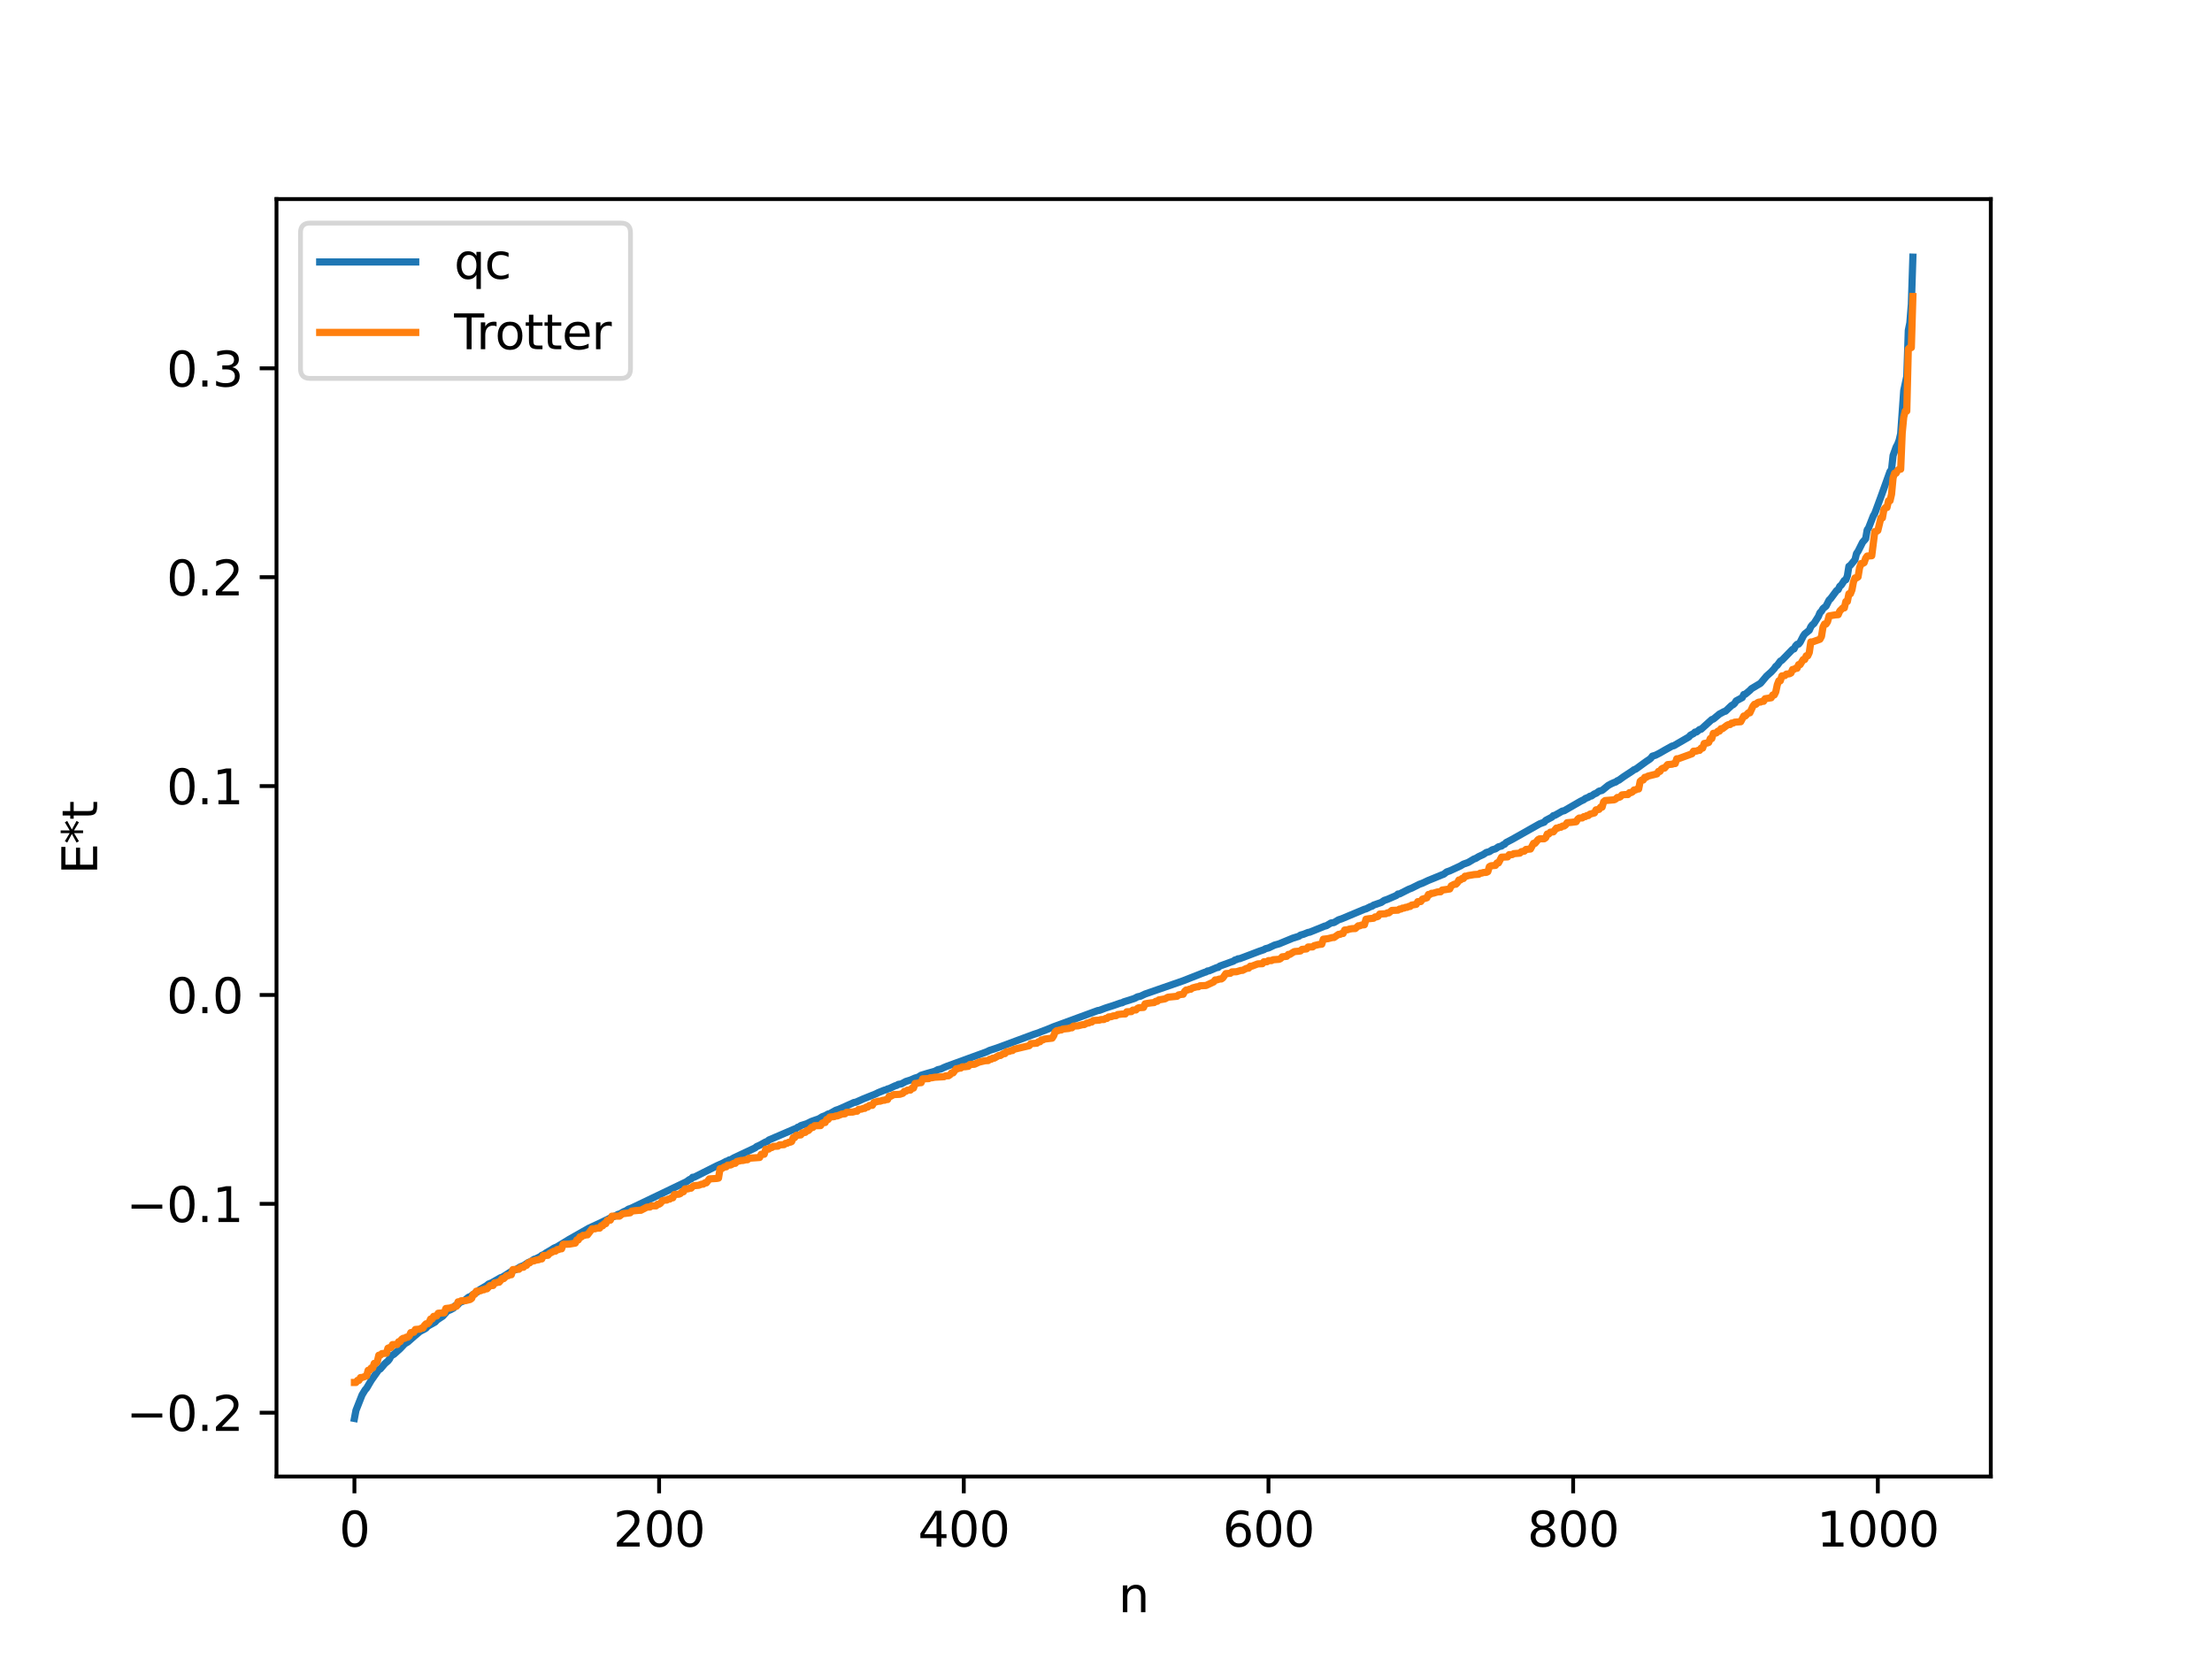 <?xml version="1.0" encoding="utf-8" standalone="no"?>
<!DOCTYPE svg PUBLIC "-//W3C//DTD SVG 1.1//EN"
  "http://www.w3.org/Graphics/SVG/1.1/DTD/svg11.dtd">
<svg xmlns:xlink="http://www.w3.org/1999/xlink" width="460.8pt" height="345.6pt" viewBox="0 0 460.8 345.6" xmlns="http://www.w3.org/2000/svg" version="1.1">
 <defs>
  <style type="text/css">*{stroke-linejoin: round; stroke-linecap: butt}</style>
 </defs>
 <g id="figure_1">
  <g id="patch_1">
   <path d="M 0 345.6 
L 460.8 345.6 
L 460.8 0 
L 0 0 
z
" style="fill: #ffffff"/>
  </g>
  <g id="axes_1">
   <g id="patch_2">
    <path d="M 57.6 307.584 
L 414.72 307.584 
L 414.72 41.472 
L 57.6 41.472 
z
" style="fill: #ffffff"/>
   </g>
   <g id="matplotlib.axis_1">
    <g id="xtick_1">
     <g id="line2d_1">
      <defs>
       <path id="m1b1b80ce44" d="M 0 0 
L 0 3.5 
" style="stroke: #000000; stroke-width: 0.8"/>
      </defs>
      <g>
       <use xlink:href="#m1b1b80ce44" x="73.833" y="307.584" style="stroke: #000000; stroke-width: 0.8"/>
      </g>
     </g>
     <g id="text_1">
      <!-- 0 -->
      <g transform="translate(70.651 322.182) scale(0.1 -0.1)">
       <defs>
        <path id="DejaVuSans-30" d="M 2034 4250 
Q 1547 4250 1301 3770 
Q 1056 3291 1056 2328 
Q 1056 1369 1301 889 
Q 1547 409 2034 409 
Q 2525 409 2770 889 
Q 3016 1369 3016 2328 
Q 3016 3291 2770 3770 
Q 2525 4250 2034 4250 
z
M 2034 4750 
Q 2819 4750 3233 4129 
Q 3647 3509 3647 2328 
Q 3647 1150 3233 529 
Q 2819 -91 2034 -91 
Q 1250 -91 836 529 
Q 422 1150 422 2328 
Q 422 3509 836 4129 
Q 1250 4750 2034 4750 
z
" transform="scale(0.016)"/>
       </defs>
       <use xlink:href="#DejaVuSans-30"/>
      </g>
     </g>
    </g>
    <g id="xtick_2">
     <g id="line2d_2">
      <g>
       <use xlink:href="#m1b1b80ce44" x="137.304" y="307.584" style="stroke: #000000; stroke-width: 0.8"/>
      </g>
     </g>
     <g id="text_2">
      <!-- 200 -->
      <g transform="translate(127.76 322.182) scale(0.1 -0.1)">
       <defs>
        <path id="DejaVuSans-32" d="M 1228 531 
L 3431 531 
L 3431 0 
L 469 0 
L 469 531 
Q 828 903 1448 1529 
Q 2069 2156 2228 2338 
Q 2531 2678 2651 2914 
Q 2772 3150 2772 3378 
Q 2772 3750 2511 3984 
Q 2250 4219 1831 4219 
Q 1534 4219 1204 4116 
Q 875 4013 500 3803 
L 500 4441 
Q 881 4594 1212 4672 
Q 1544 4750 1819 4750 
Q 2544 4750 2975 4387 
Q 3406 4025 3406 3419 
Q 3406 3131 3298 2873 
Q 3191 2616 2906 2266 
Q 2828 2175 2409 1742 
Q 1991 1309 1228 531 
z
" transform="scale(0.016)"/>
       </defs>
       <use xlink:href="#DejaVuSans-32"/>
       <use xlink:href="#DejaVuSans-30" x="63.623"/>
       <use xlink:href="#DejaVuSans-30" x="127.246"/>
      </g>
     </g>
    </g>
    <g id="xtick_3">
     <g id="line2d_3">
      <g>
       <use xlink:href="#m1b1b80ce44" x="200.775" y="307.584" style="stroke: #000000; stroke-width: 0.8"/>
      </g>
     </g>
     <g id="text_3">
      <!-- 400 -->
      <g transform="translate(191.231 322.182) scale(0.1 -0.1)">
       <defs>
        <path id="DejaVuSans-34" d="M 2419 4116 
L 825 1625 
L 2419 1625 
L 2419 4116 
z
M 2253 4666 
L 3047 4666 
L 3047 1625 
L 3713 1625 
L 3713 1100 
L 3047 1100 
L 3047 0 
L 2419 0 
L 2419 1100 
L 313 1100 
L 313 1709 
L 2253 4666 
z
" transform="scale(0.016)"/>
       </defs>
       <use xlink:href="#DejaVuSans-34"/>
       <use xlink:href="#DejaVuSans-30" x="63.623"/>
       <use xlink:href="#DejaVuSans-30" x="127.246"/>
      </g>
     </g>
    </g>
    <g id="xtick_4">
     <g id="line2d_4">
      <g>
       <use xlink:href="#m1b1b80ce44" x="264.246" y="307.584" style="stroke: #000000; stroke-width: 0.8"/>
      </g>
     </g>
     <g id="text_4">
      <!-- 600 -->
      <g transform="translate(254.702 322.182) scale(0.1 -0.1)">
       <defs>
        <path id="DejaVuSans-36" d="M 2113 2584 
Q 1688 2584 1439 2293 
Q 1191 2003 1191 1497 
Q 1191 994 1439 701 
Q 1688 409 2113 409 
Q 2538 409 2786 701 
Q 3034 994 3034 1497 
Q 3034 2003 2786 2293 
Q 2538 2584 2113 2584 
z
M 3366 4563 
L 3366 3988 
Q 3128 4100 2886 4159 
Q 2644 4219 2406 4219 
Q 1781 4219 1451 3797 
Q 1122 3375 1075 2522 
Q 1259 2794 1537 2939 
Q 1816 3084 2150 3084 
Q 2853 3084 3261 2657 
Q 3669 2231 3669 1497 
Q 3669 778 3244 343 
Q 2819 -91 2113 -91 
Q 1303 -91 875 529 
Q 447 1150 447 2328 
Q 447 3434 972 4092 
Q 1497 4750 2381 4750 
Q 2619 4750 2861 4703 
Q 3103 4656 3366 4563 
z
" transform="scale(0.016)"/>
       </defs>
       <use xlink:href="#DejaVuSans-36"/>
       <use xlink:href="#DejaVuSans-30" x="63.623"/>
       <use xlink:href="#DejaVuSans-30" x="127.246"/>
      </g>
     </g>
    </g>
    <g id="xtick_5">
     <g id="line2d_5">
      <g>
       <use xlink:href="#m1b1b80ce44" x="327.717" y="307.584" style="stroke: #000000; stroke-width: 0.8"/>
      </g>
     </g>
     <g id="text_5">
      <!-- 800 -->
      <g transform="translate(318.173 322.182) scale(0.1 -0.1)">
       <defs>
        <path id="DejaVuSans-38" d="M 2034 2216 
Q 1584 2216 1326 1975 
Q 1069 1734 1069 1313 
Q 1069 891 1326 650 
Q 1584 409 2034 409 
Q 2484 409 2743 651 
Q 3003 894 3003 1313 
Q 3003 1734 2745 1975 
Q 2488 2216 2034 2216 
z
M 1403 2484 
Q 997 2584 770 2862 
Q 544 3141 544 3541 
Q 544 4100 942 4425 
Q 1341 4750 2034 4750 
Q 2731 4750 3128 4425 
Q 3525 4100 3525 3541 
Q 3525 3141 3298 2862 
Q 3072 2584 2669 2484 
Q 3125 2378 3379 2068 
Q 3634 1759 3634 1313 
Q 3634 634 3220 271 
Q 2806 -91 2034 -91 
Q 1263 -91 848 271 
Q 434 634 434 1313 
Q 434 1759 690 2068 
Q 947 2378 1403 2484 
z
M 1172 3481 
Q 1172 3119 1398 2916 
Q 1625 2713 2034 2713 
Q 2441 2713 2670 2916 
Q 2900 3119 2900 3481 
Q 2900 3844 2670 4047 
Q 2441 4250 2034 4250 
Q 1625 4250 1398 4047 
Q 1172 3844 1172 3481 
z
" transform="scale(0.016)"/>
       </defs>
       <use xlink:href="#DejaVuSans-38"/>
       <use xlink:href="#DejaVuSans-30" x="63.623"/>
       <use xlink:href="#DejaVuSans-30" x="127.246"/>
      </g>
     </g>
    </g>
    <g id="xtick_6">
     <g id="line2d_6">
      <g>
       <use xlink:href="#m1b1b80ce44" x="391.188" y="307.584" style="stroke: #000000; stroke-width: 0.8"/>
      </g>
     </g>
     <g id="text_6">
      <!-- 1000 -->
      <g transform="translate(378.463 322.182) scale(0.1 -0.1)">
       <defs>
        <path id="DejaVuSans-31" d="M 794 531 
L 1825 531 
L 1825 4091 
L 703 3866 
L 703 4441 
L 1819 4666 
L 2450 4666 
L 2450 531 
L 3481 531 
L 3481 0 
L 794 0 
L 794 531 
z
" transform="scale(0.016)"/>
       </defs>
       <use xlink:href="#DejaVuSans-31"/>
       <use xlink:href="#DejaVuSans-30" x="63.623"/>
       <use xlink:href="#DejaVuSans-30" x="127.246"/>
       <use xlink:href="#DejaVuSans-30" x="190.869"/>
      </g>
     </g>
    </g>
    <g id="text_7">
     <!-- n -->
     <g transform="translate(232.991 335.861) scale(0.1 -0.1)">
      <defs>
       <path id="DejaVuSans-6e" d="M 3513 2113 
L 3513 0 
L 2938 0 
L 2938 2094 
Q 2938 2591 2744 2837 
Q 2550 3084 2163 3084 
Q 1697 3084 1428 2787 
Q 1159 2491 1159 1978 
L 1159 0 
L 581 0 
L 581 3500 
L 1159 3500 
L 1159 2956 
Q 1366 3272 1645 3428 
Q 1925 3584 2291 3584 
Q 2894 3584 3203 3211 
Q 3513 2838 3513 2113 
z
" transform="scale(0.016)"/>
      </defs>
      <use xlink:href="#DejaVuSans-6e"/>
     </g>
    </g>
   </g>
   <g id="matplotlib.axis_2">
    <g id="ytick_1">
     <g id="line2d_7">
      <defs>
       <path id="mc9a69da975" d="M 0 0 
L -3.5 0 
" style="stroke: #000000; stroke-width: 0.8"/>
      </defs>
      <g>
       <use xlink:href="#mc9a69da975" x="57.6" y="294.287" style="stroke: #000000; stroke-width: 0.8"/>
      </g>
     </g>
     <g id="text_8">
      <!-- −0.2 -->
      <g transform="translate(26.317 298.086) scale(0.1 -0.1)">
       <defs>
        <path id="DejaVuSans-2212" d="M 678 2272 
L 4684 2272 
L 4684 1741 
L 678 1741 
L 678 2272 
z
" transform="scale(0.016)"/>
        <path id="DejaVuSans-2e" d="M 684 794 
L 1344 794 
L 1344 0 
L 684 0 
L 684 794 
z
" transform="scale(0.016)"/>
       </defs>
       <use xlink:href="#DejaVuSans-2212"/>
       <use xlink:href="#DejaVuSans-30" x="83.789"/>
       <use xlink:href="#DejaVuSans-2e" x="147.412"/>
       <use xlink:href="#DejaVuSans-32" x="179.199"/>
      </g>
     </g>
    </g>
    <g id="ytick_2">
     <g id="line2d_8">
      <g>
       <use xlink:href="#mc9a69da975" x="57.6" y="250.775" style="stroke: #000000; stroke-width: 0.8"/>
      </g>
     </g>
     <g id="text_9">
      <!-- −0.1 -->
      <g transform="translate(26.317 254.574) scale(0.1 -0.1)">
       <use xlink:href="#DejaVuSans-2212"/>
       <use xlink:href="#DejaVuSans-30" x="83.789"/>
       <use xlink:href="#DejaVuSans-2e" x="147.412"/>
       <use xlink:href="#DejaVuSans-31" x="179.199"/>
      </g>
     </g>
    </g>
    <g id="ytick_3">
     <g id="line2d_9">
      <g>
       <use xlink:href="#mc9a69da975" x="57.6" y="207.263" style="stroke: #000000; stroke-width: 0.8"/>
      </g>
     </g>
     <g id="text_10">
      <!-- 0.0 -->
      <g transform="translate(34.697 211.062) scale(0.1 -0.1)">
       <use xlink:href="#DejaVuSans-30"/>
       <use xlink:href="#DejaVuSans-2e" x="63.623"/>
       <use xlink:href="#DejaVuSans-30" x="95.41"/>
      </g>
     </g>
    </g>
    <g id="ytick_4">
     <g id="line2d_10">
      <g>
       <use xlink:href="#mc9a69da975" x="57.6" y="163.751" style="stroke: #000000; stroke-width: 0.8"/>
      </g>
     </g>
     <g id="text_11">
      <!-- 0.1 -->
      <g transform="translate(34.697 167.55) scale(0.1 -0.1)">
       <use xlink:href="#DejaVuSans-30"/>
       <use xlink:href="#DejaVuSans-2e" x="63.623"/>
       <use xlink:href="#DejaVuSans-31" x="95.41"/>
      </g>
     </g>
    </g>
    <g id="ytick_5">
     <g id="line2d_11">
      <g>
       <use xlink:href="#mc9a69da975" x="57.6" y="120.238" style="stroke: #000000; stroke-width: 0.8"/>
      </g>
     </g>
     <g id="text_12">
      <!-- 0.2 -->
      <g transform="translate(34.697 124.038) scale(0.1 -0.1)">
       <use xlink:href="#DejaVuSans-30"/>
       <use xlink:href="#DejaVuSans-2e" x="63.623"/>
       <use xlink:href="#DejaVuSans-32" x="95.41"/>
      </g>
     </g>
    </g>
    <g id="ytick_6">
     <g id="line2d_12">
      <g>
       <use xlink:href="#mc9a69da975" x="57.6" y="76.726" style="stroke: #000000; stroke-width: 0.8"/>
      </g>
     </g>
     <g id="text_13">
      <!-- 0.3 -->
      <g transform="translate(34.697 80.526) scale(0.1 -0.1)">
       <defs>
        <path id="DejaVuSans-33" d="M 2597 2516 
Q 3050 2419 3304 2112 
Q 3559 1806 3559 1356 
Q 3559 666 3084 287 
Q 2609 -91 1734 -91 
Q 1441 -91 1130 -33 
Q 819 25 488 141 
L 488 750 
Q 750 597 1062 519 
Q 1375 441 1716 441 
Q 2309 441 2620 675 
Q 2931 909 2931 1356 
Q 2931 1769 2642 2001 
Q 2353 2234 1838 2234 
L 1294 2234 
L 1294 2753 
L 1863 2753 
Q 2328 2753 2575 2939 
Q 2822 3125 2822 3475 
Q 2822 3834 2567 4026 
Q 2313 4219 1838 4219 
Q 1578 4219 1281 4162 
Q 984 4106 628 3988 
L 628 4550 
Q 988 4650 1302 4700 
Q 1616 4750 1894 4750 
Q 2613 4750 3031 4423 
Q 3450 4097 3450 3541 
Q 3450 3153 3228 2886 
Q 3006 2619 2597 2516 
z
" transform="scale(0.016)"/>
       </defs>
       <use xlink:href="#DejaVuSans-30"/>
       <use xlink:href="#DejaVuSans-2e" x="63.623"/>
       <use xlink:href="#DejaVuSans-33" x="95.41"/>
      </g>
     </g>
    </g>
    <g id="text_14">
     <!-- E*t -->
     <g transform="translate(20.238 182.148) rotate(-90) scale(0.1 -0.1)">
      <defs>
       <path id="DejaVuSans-45" d="M 628 4666 
L 3578 4666 
L 3578 4134 
L 1259 4134 
L 1259 2753 
L 3481 2753 
L 3481 2222 
L 1259 2222 
L 1259 531 
L 3634 531 
L 3634 0 
L 628 0 
L 628 4666 
z
" transform="scale(0.016)"/>
       <path id="DejaVuSans-2a" d="M 3009 3897 
L 1888 3291 
L 3009 2681 
L 2828 2375 
L 1778 3009 
L 1778 1831 
L 1422 1831 
L 1422 3009 
L 372 2375 
L 191 2681 
L 1313 3291 
L 191 3897 
L 372 4206 
L 1422 3572 
L 1422 4750 
L 1778 4750 
L 1778 3572 
L 2828 4206 
L 3009 3897 
z
" transform="scale(0.016)"/>
       <path id="DejaVuSans-74" d="M 1172 4494 
L 1172 3500 
L 2356 3500 
L 2356 3053 
L 1172 3053 
L 1172 1153 
Q 1172 725 1289 603 
Q 1406 481 1766 481 
L 2356 481 
L 2356 0 
L 1766 0 
Q 1100 0 847 248 
Q 594 497 594 1153 
L 594 3053 
L 172 3053 
L 172 3500 
L 594 3500 
L 594 4494 
L 1172 4494 
z
" transform="scale(0.016)"/>
      </defs>
      <use xlink:href="#DejaVuSans-45"/>
      <use xlink:href="#DejaVuSans-2a" x="63.184"/>
      <use xlink:href="#DejaVuSans-74" x="113.184"/>
     </g>
    </g>
   </g>
   <g id="line2d_13">
    <path d="M 73.833 295.488 
L 74.15 293.82 
L 75.42 290.594 
L 76.054 289.547 
L 76.372 289.192 
L 77.324 287.57 
L 77.958 286.667 
L 78.593 285.777 
L 78.91 285.31 
L 79.228 285.174 
L 80.18 284.058 
L 80.815 283.516 
L 81.132 283.119 
L 81.449 282.487 
L 82.084 282.098 
L 83.353 280.953 
L 84.305 279.938 
L 84.94 279.562 
L 86.21 278.437 
L 87.479 277.364 
L 88.431 276.871 
L 88.748 276.665 
L 89.066 276.288 
L 90.653 275.399 
L 90.97 275.024 
L 91.605 274.593 
L 92.239 274.179 
L 93.191 273.106 
L 93.826 272.852 
L 94.461 272.513 
L 94.778 272.027 
L 95.413 271.763 
L 95.73 271.35 
L 96.682 270.969 
L 97.634 270.21 
L 97.952 270.118 
L 98.904 269.416 
L 99.539 269.086 
L 99.856 268.713 
L 101.443 267.777 
L 101.76 267.499 
L 102.395 267.24 
L 104.299 266.16 
L 104.616 266.079 
L 106.838 264.666 
L 107.472 264.481 
L 108.424 263.887 
L 109.059 263.654 
L 110.011 263.032 
L 110.646 262.753 
L 111.281 262.323 
L 111.598 262.251 
L 112.233 261.927 
L 112.55 261.778 
L 112.867 261.501 
L 113.185 261.406 
L 113.82 260.96 
L 114.772 260.415 
L 115.406 260.005 
L 116.041 259.737 
L 118.58 258.182 
L 120.801 256.926 
L 122.705 255.84 
L 124.927 254.817 
L 127.148 253.734 
L 128.418 253.174 
L 128.735 252.968 
L 129.053 252.917 
L 130.005 252.382 
L 130.322 252.279 
L 130.957 251.869 
L 131.274 251.78 
L 131.909 251.496 
L 143.016 246.171 
L 143.651 245.709 
L 143.968 245.608 
L 144.286 245.247 
L 144.603 245.236 
L 149.363 242.844 
L 150.633 242.276 
L 151.267 241.925 
L 151.585 241.846 
L 151.902 241.638 
L 152.22 241.595 
L 152.854 241.217 
L 157.297 239.128 
L 157.615 238.859 
L 158.249 238.577 
L 159.519 237.88 
L 159.836 237.797 
L 160.153 237.49 
L 163.01 236.266 
L 165.548 235.172 
L 165.866 235.077 
L 166.183 234.818 
L 166.5 234.741 
L 166.818 234.487 
L 168.087 234.085 
L 169.039 233.613 
L 170.626 233.051 
L 171.261 232.649 
L 171.896 232.411 
L 172.53 232.056 
L 172.848 232.002 
L 174.117 231.287 
L 174.752 231.078 
L 177.925 229.657 
L 178.243 229.626 
L 179.829 228.922 
L 182.368 227.904 
L 183.003 227.592 
L 184.272 227.089 
L 184.59 227.036 
L 184.907 226.839 
L 185.224 226.783 
L 185.859 226.479 
L 186.494 226.184 
L 186.811 226.107 
L 187.129 225.896 
L 187.763 225.798 
L 188.715 225.285 
L 189.667 224.991 
L 190.62 224.577 
L 191.254 224.397 
L 191.889 223.992 
L 193.158 223.608 
L 194.745 223.164 
L 195.38 222.824 
L 196.015 222.691 
L 196.649 222.381 
L 197.284 222.121 
L 205.535 219.118 
L 206.17 218.808 
L 207.757 218.29 
L 215.373 215.466 
L 216.325 215.156 
L 216.96 214.894 
L 217.912 214.539 
L 219.499 213.886 
L 228.702 210.51 
L 229.02 210.479 
L 230.289 209.996 
L 231.876 209.49 
L 233.462 208.935 
L 233.78 208.893 
L 234.097 208.703 
L 235.049 208.41 
L 236.319 207.999 
L 236.953 207.661 
L 237.588 207.525 
L 238.54 207.071 
L 246.474 204.314 
L 250.917 202.562 
L 251.234 202.477 
L 251.552 202.27 
L 251.869 202.247 
L 253.456 201.574 
L 253.773 201.535 
L 254.091 201.258 
L 254.725 201.028 
L 255.677 200.685 
L 256.312 200.449 
L 256.947 200.227 
L 257.264 199.982 
L 257.581 199.917 
L 257.899 199.735 
L 258.216 199.721 
L 259.486 199.246 
L 262.342 198.158 
L 263.294 197.839 
L 263.611 197.635 
L 264.246 197.476 
L 265.515 196.878 
L 266.467 196.612 
L 269.324 195.43 
L 270.593 195.039 
L 270.91 194.796 
L 271.545 194.625 
L 272.497 194.244 
L 272.815 194.198 
L 273.767 193.818 
L 275.988 192.913 
L 276.305 192.852 
L 277.258 192.275 
L 277.892 192.185 
L 278.844 191.615 
L 279.479 191.409 
L 284.239 189.414 
L 284.557 189.339 
L 285.509 188.862 
L 285.826 188.786 
L 286.143 188.548 
L 287.73 188.002 
L 288.365 187.572 
L 289 187.361 
L 290.904 186.533 
L 291.221 186.241 
L 291.539 186.227 
L 293.443 185.259 
L 294.077 185.016 
L 295.664 184.218 
L 296.299 183.992 
L 297.568 183.397 
L 298.838 182.885 
L 300.424 182.23 
L 300.742 182.12 
L 301.377 181.632 
L 302.011 181.418 
L 304.233 180.39 
L 304.867 180.011 
L 305.82 179.679 
L 306.454 179.308 
L 307.089 178.928 
L 307.406 178.833 
L 308.041 178.444 
L 308.993 178.007 
L 309.628 177.581 
L 310.262 177.42 
L 310.897 177.012 
L 311.532 176.836 
L 312.167 176.401 
L 312.801 176.245 
L 313.119 175.98 
L 313.436 175.872 
L 313.753 175.514 
L 315.023 174.852 
L 320.735 171.626 
L 321.687 171.276 
L 322.005 170.903 
L 322.957 170.398 
L 323.274 170.235 
L 323.591 169.911 
L 323.909 169.848 
L 325.496 168.942 
L 325.813 168.913 
L 329.304 166.894 
L 329.939 166.595 
L 330.256 166.341 
L 330.891 166.091 
L 331.208 165.868 
L 331.525 165.818 
L 332.16 165.373 
L 332.477 165.276 
L 333.112 164.812 
L 333.747 164.657 
L 335.016 163.622 
L 335.651 163.278 
L 336.286 162.994 
L 336.603 162.907 
L 336.92 162.641 
L 337.238 162.526 
L 338.19 161.832 
L 340.094 160.581 
L 340.411 160.333 
L 340.729 160.24 
L 342.95 158.627 
L 343.585 158.205 
L 343.902 157.952 
L 344.22 157.52 
L 344.854 157.337 
L 345.806 156.849 
L 346.758 156.294 
L 348.345 155.41 
L 348.662 155.357 
L 351.836 153.515 
L 352.153 153.138 
L 352.788 152.825 
L 353.105 152.508 
L 353.423 152.486 
L 354.058 151.971 
L 354.375 151.913 
L 356.596 149.901 
L 356.914 149.807 
L 358.183 148.753 
L 359.135 148.24 
L 359.453 148.155 
L 360.722 146.954 
L 361.039 146.805 
L 361.357 146.511 
L 361.674 146.005 
L 362.943 145.322 
L 363.261 144.675 
L 363.578 144.615 
L 364.53 143.821 
L 364.848 143.478 
L 366.752 142.337 
L 368.021 140.827 
L 368.973 139.984 
L 369.608 139.293 
L 369.925 138.823 
L 370.243 138.59 
L 370.877 137.722 
L 371.195 137.558 
L 373.416 135.275 
L 373.734 135.186 
L 374.051 134.548 
L 374.368 134.222 
L 374.686 134.174 
L 375.003 133.785 
L 375.638 132.537 
L 375.955 132.065 
L 376.907 131.296 
L 377.224 130.566 
L 377.542 130.151 
L 377.859 129.924 
L 378.811 128.42 
L 379.129 127.641 
L 379.446 127.328 
L 379.763 126.778 
L 380.398 126.267 
L 381.033 125.013 
L 381.35 124.714 
L 382.62 123 
L 382.937 122.823 
L 383.254 122.139 
L 383.572 121.884 
L 384.206 120.919 
L 384.524 120.782 
L 384.841 119.968 
L 385.158 117.978 
L 385.476 117.757 
L 386.428 116.593 
L 386.745 115.306 
L 387.062 114.863 
L 388.015 112.96 
L 388.649 112.237 
L 388.967 110.389 
L 389.284 109.924 
L 390.236 107.481 
L 390.553 106.944 
L 391.823 103.501 
L 393.727 98.213 
L 394.044 97.797 
L 394.362 94.887 
L 394.996 93.129 
L 395.314 92.543 
L 395.631 91.711 
L 395.948 90.335 
L 396.583 81.355 
L 397.218 78.41 
L 397.535 68.836 
L 397.853 67.268 
L 398.17 63.364 
L 398.487 53.568 
L 398.487 53.568 
" clip-path="url(#p9d8db769d6)" style="fill: none; stroke: #1f77b4; stroke-width: 1.5; stroke-linecap: square"/>
   </g>
   <g id="line2d_14">
    <path d="M 73.833 287.999 
L 74.15 287.999 
L 74.467 287.564 
L 74.785 287.564 
L 75.102 286.967 
L 75.42 286.967 
L 76.372 286.622 
L 76.689 285.462 
L 77.006 285.462 
L 77.324 284.981 
L 77.641 284.981 
L 77.958 284.018 
L 78.276 284.018 
L 78.593 283.672 
L 78.91 282.321 
L 79.228 282.321 
L 79.545 281.983 
L 80.497 281.91 
L 80.815 280.858 
L 81.132 280.728 
L 81.449 280.728 
L 81.767 280.103 
L 82.719 280.088 
L 83.036 279.503 
L 83.353 279.503 
L 83.671 278.995 
L 83.988 278.791 
L 84.305 278.791 
L 84.623 278.564 
L 84.94 278.564 
L 85.258 278.3 
L 85.575 277.606 
L 86.21 277.529 
L 86.527 276.952 
L 87.479 276.878 
L 87.796 276.664 
L 88.114 276.664 
L 88.431 276.102 
L 88.748 275.779 
L 89.066 275.779 
L 89.383 275.475 
L 89.7 274.777 
L 90.018 274.777 
L 90.335 274.221 
L 90.97 274.133 
L 91.287 273.572 
L 92.557 273.484 
L 92.874 272.584 
L 93.826 272.47 
L 94.143 272.334 
L 94.461 272.334 
L 94.778 272.118 
L 95.096 272.118 
L 95.413 271.2 
L 95.73 271.2 
L 96.048 270.983 
L 97 270.942 
L 97.952 270.706 
L 98.269 270.458 
L 98.586 269.622 
L 98.904 269.622 
L 99.221 268.981 
L 100.173 268.876 
L 100.491 268.682 
L 100.808 268.682 
L 101.125 268.486 
L 101.443 268.486 
L 102.077 267.808 
L 102.712 267.797 
L 103.029 267.248 
L 103.347 267.248 
L 103.664 267.111 
L 103.981 267.111 
L 104.616 266.362 
L 104.934 266.362 
L 105.568 265.741 
L 105.886 265.741 
L 106.203 265.549 
L 106.52 265.549 
L 106.838 264.481 
L 107.79 264.411 
L 108.107 264.411 
L 108.424 264.033 
L 109.059 263.984 
L 109.377 263.592 
L 109.694 263.592 
L 110.011 263.086 
L 110.329 263.086 
L 110.646 262.754 
L 111.281 262.655 
L 111.598 262.514 
L 112.233 262.422 
L 112.55 262.256 
L 112.867 262.256 
L 113.185 261.56 
L 114.137 261.505 
L 114.454 261.132 
L 115.406 260.633 
L 115.724 260.633 
L 116.041 260.314 
L 116.358 260.314 
L 116.676 260.148 
L 116.993 260.148 
L 117.31 259.214 
L 118.58 259.177 
L 119.849 258.959 
L 120.167 258.293 
L 120.484 258.293 
L 120.801 257.672 
L 121.119 257.672 
L 121.436 257.357 
L 121.753 257.357 
L 122.071 257.239 
L 122.388 257.239 
L 123.34 255.996 
L 123.975 255.983 
L 124.292 255.845 
L 124.927 255.838 
L 125.244 255.352 
L 125.562 255.352 
L 125.879 254.913 
L 126.196 254.913 
L 126.514 254.22 
L 127.148 254.177 
L 127.466 253.354 
L 129.053 253.341 
L 129.687 252.848 
L 131.274 252.647 
L 131.591 252.299 
L 132.226 252.214 
L 133.178 252.128 
L 133.496 252.128 
L 134.765 251.469 
L 135.4 251.445 
L 135.717 251.209 
L 136.669 251.205 
L 136.986 250.853 
L 137.304 250.853 
L 137.621 250.646 
L 137.939 250.152 
L 138.573 250 
L 138.891 250 
L 139.208 249.79 
L 139.525 249.79 
L 139.843 249.53 
L 140.16 249.53 
L 140.477 248.831 
L 141.429 248.774 
L 141.747 248.635 
L 142.064 248.266 
L 142.381 248.266 
L 142.699 247.669 
L 143.334 247.668 
L 143.651 247.52 
L 143.968 247.52 
L 144.286 247.177 
L 144.603 246.999 
L 145.555 246.916 
L 146.19 246.677 
L 146.507 246.677 
L 146.824 246.411 
L 147.142 246.411 
L 147.777 245.588 
L 149.363 245.489 
L 149.681 245.421 
L 149.998 243.47 
L 150.315 243.47 
L 150.95 243.075 
L 151.267 243.075 
L 151.585 242.729 
L 152.22 242.686 
L 152.854 242.342 
L 153.172 242.342 
L 153.489 241.971 
L 154.441 241.751 
L 154.758 241.751 
L 155.393 241.595 
L 155.71 241.595 
L 156.028 241.282 
L 158.249 241.125 
L 158.567 240.459 
L 159.201 240.45 
L 159.519 239.401 
L 160.153 239.372 
L 160.471 239.062 
L 160.788 239.058 
L 161.105 238.815 
L 162.058 238.768 
L 162.375 238.502 
L 163.327 238.451 
L 163.644 238.172 
L 163.962 238.172 
L 164.279 237.953 
L 164.596 237.953 
L 164.914 237.812 
L 165.231 236.985 
L 165.548 236.985 
L 165.866 236.524 
L 166.5 236.449 
L 166.818 236.423 
L 167.135 235.99 
L 167.77 235.892 
L 168.087 235.513 
L 168.405 235.513 
L 169.039 234.856 
L 169.357 234.856 
L 169.674 234.51 
L 170.943 234.481 
L 171.261 233.986 
L 171.578 233.844 
L 171.896 233.844 
L 172.213 233.199 
L 172.53 233.199 
L 172.848 232.705 
L 173.8 232.612 
L 174.117 232.469 
L 174.434 232.469 
L 175.386 232.082 
L 176.021 232.029 
L 176.339 231.725 
L 177.291 231.669 
L 177.608 231.669 
L 178.243 231.486 
L 178.56 231.486 
L 178.877 231.104 
L 179.512 231.046 
L 179.829 230.894 
L 180.147 230.894 
L 180.464 230.614 
L 180.781 230.614 
L 181.099 230.282 
L 181.734 230.257 
L 182.051 229.669 
L 183.003 229.407 
L 183.32 229.407 
L 183.955 229.201 
L 184.272 229.201 
L 184.59 229.049 
L 184.907 229.049 
L 185.224 228.379 
L 185.542 228.379 
L 186.177 228.029 
L 187.446 227.961 
L 188.081 227.756 
L 188.398 227.347 
L 188.715 227.347 
L 189.033 227.091 
L 189.667 227.082 
L 189.985 226.673 
L 190.302 226.673 
L 190.62 225.704 
L 190.937 225.704 
L 191.572 225.54 
L 191.889 225.54 
L 192.206 224.743 
L 193.476 224.698 
L 193.793 224.522 
L 194.11 224.522 
L 194.745 224.405 
L 196.649 224.301 
L 196.967 224.126 
L 197.601 224.101 
L 197.919 223.888 
L 198.236 223.499 
L 198.553 223.499 
L 199.188 222.645 
L 199.505 222.645 
L 199.823 222.506 
L 200.14 222.506 
L 200.458 222.251 
L 201.092 222.218 
L 201.727 222.133 
L 202.044 221.75 
L 202.996 221.707 
L 203.948 221.265 
L 205.218 220.966 
L 205.853 220.938 
L 206.17 220.662 
L 206.487 220.662 
L 206.805 220.434 
L 207.122 220.434 
L 208.074 219.885 
L 208.391 219.885 
L 209.026 219.493 
L 209.343 219.493 
L 209.661 219.098 
L 210.296 219.013 
L 210.613 218.848 
L 210.93 218.848 
L 211.248 218.58 
L 214.421 217.833 
L 214.739 217.41 
L 216.008 217.313 
L 216.325 217.019 
L 216.643 217.019 
L 216.96 216.628 
L 217.277 216.628 
L 217.595 216.452 
L 219.181 216.27 
L 219.499 215.768 
L 219.816 214.953 
L 220.134 214.709 
L 220.451 214.709 
L 220.768 214.564 
L 221.086 214.564 
L 221.403 214.373 
L 222.672 214.245 
L 222.99 214.109 
L 223.307 214.109 
L 223.624 213.757 
L 224.577 213.698 
L 225.529 213.452 
L 225.846 213.452 
L 226.481 213.114 
L 226.798 213.114 
L 227.115 212.912 
L 227.433 212.912 
L 227.75 212.599 
L 229.02 212.513 
L 229.337 212.392 
L 229.972 212.38 
L 230.289 212.16 
L 230.606 212.16 
L 230.924 211.854 
L 231.558 211.784 
L 231.876 211.631 
L 232.51 211.583 
L 232.828 211.349 
L 233.78 211.239 
L 234.415 211.228 
L 234.732 210.773 
L 235.684 210.741 
L 236.001 210.417 
L 236.636 210.396 
L 236.953 210.055 
L 237.271 209.921 
L 238.223 209.866 
L 238.54 209.117 
L 239.175 209.003 
L 239.81 208.912 
L 240.444 208.849 
L 240.762 208.589 
L 241.079 208.589 
L 241.396 208.299 
L 242.666 208.088 
L 243.3 207.735 
L 245.205 207.544 
L 245.522 207.258 
L 246.157 207.145 
L 246.474 207.123 
L 246.791 206.525 
L 247.109 206.229 
L 247.426 206.229 
L 247.743 206.078 
L 248.061 206.078 
L 248.378 205.819 
L 249.33 205.562 
L 249.648 205.562 
L 249.965 205.358 
L 251.234 205.298 
L 252.821 204.558 
L 253.139 204.14 
L 253.456 204.14 
L 254.091 203.941 
L 254.408 203.941 
L 254.725 203.737 
L 255.36 202.822 
L 256.312 202.754 
L 256.629 202.467 
L 257.581 202.431 
L 258.534 202.145 
L 258.851 202.145 
L 259.486 201.813 
L 259.803 201.69 
L 260.12 201.69 
L 260.438 201.28 
L 260.755 201.28 
L 262.024 200.795 
L 262.977 200.755 
L 263.294 200.355 
L 263.929 200.353 
L 264.246 200.113 
L 264.881 200.107 
L 265.198 199.934 
L 266.467 199.841 
L 266.785 199.683 
L 267.102 199.326 
L 268.054 199.218 
L 268.372 198.825 
L 268.689 198.825 
L 269.324 198.415 
L 269.641 198.231 
L 270.593 198.148 
L 270.91 198.101 
L 271.228 197.774 
L 272.18 197.679 
L 272.497 197.277 
L 273.449 197.26 
L 273.767 196.991 
L 274.719 196.763 
L 275.353 196.687 
L 275.671 195.651 
L 276.623 195.545 
L 277.575 195.302 
L 277.892 195.302 
L 278.844 194.643 
L 279.162 194.643 
L 279.479 194.463 
L 279.796 194.463 
L 280.114 193.741 
L 280.748 193.687 
L 281.066 193.556 
L 281.7 193.452 
L 282.335 193.432 
L 282.97 192.858 
L 283.287 192.858 
L 283.605 192.702 
L 284.239 192.642 
L 284.557 191.489 
L 285.191 191.387 
L 286.143 191.286 
L 286.461 191.008 
L 286.778 191.008 
L 287.096 190.885 
L 287.413 190.416 
L 288.682 190.348 
L 289 190.171 
L 289.317 190.171 
L 289.952 189.656 
L 291.221 189.603 
L 291.539 189.374 
L 291.856 189.374 
L 292.173 189.173 
L 292.491 189.173 
L 292.808 189.015 
L 293.125 189.015 
L 293.443 188.832 
L 293.76 188.832 
L 294.077 188.543 
L 295.029 188.39 
L 295.347 187.831 
L 295.981 187.806 
L 296.299 187.312 
L 297.251 187.024 
L 297.568 186.334 
L 297.886 186.334 
L 298.203 186.09 
L 298.52 186.09 
L 299.472 185.803 
L 300.107 185.779 
L 300.424 185.413 
L 301.059 185.33 
L 302.011 185.187 
L 302.329 184.528 
L 302.963 184.201 
L 303.281 184.201 
L 303.598 183.895 
L 303.915 183.32 
L 304.233 183.32 
L 304.55 183.01 
L 304.867 183.01 
L 305.185 182.527 
L 305.502 182.527 
L 305.82 182.402 
L 306.454 182.298 
L 307.089 182.188 
L 308.041 182.128 
L 308.358 181.892 
L 308.676 181.892 
L 308.993 181.757 
L 309.628 181.738 
L 309.945 181.577 
L 310.262 180.55 
L 310.58 180.363 
L 311.532 180.278 
L 311.849 179.764 
L 312.167 179.764 
L 312.801 178.566 
L 314.071 178.507 
L 314.388 178.043 
L 315.023 178.034 
L 315.34 177.835 
L 316.61 177.723 
L 316.927 177.418 
L 317.562 177.304 
L 317.879 176.952 
L 318.831 176.867 
L 319.466 175.681 
L 319.783 175.681 
L 320.418 174.903 
L 320.735 174.743 
L 321.687 174.729 
L 322.005 174.498 
L 322.322 173.739 
L 322.639 173.739 
L 322.957 173.358 
L 323.591 173.293 
L 324.226 172.505 
L 324.543 172.505 
L 324.861 172.328 
L 325.178 172.328 
L 325.496 172.083 
L 325.813 172.083 
L 326.13 171.868 
L 326.448 171.392 
L 327.4 171.304 
L 328.352 171.182 
L 328.669 170.652 
L 328.986 170.412 
L 329.621 170.391 
L 329.939 170.117 
L 330.256 170.117 
L 330.573 169.893 
L 330.891 169.893 
L 331.208 169.6 
L 332.16 169.346 
L 332.477 168.704 
L 333.112 168.613 
L 333.429 168.143 
L 333.747 168.143 
L 334.064 167.035 
L 334.381 166.77 
L 336.286 166.612 
L 336.603 166.435 
L 336.92 166.122 
L 337.238 166.122 
L 337.555 165.981 
L 337.872 165.595 
L 338.507 165.527 
L 339.142 165.515 
L 339.459 165.117 
L 339.777 165.117 
L 340.094 164.954 
L 340.411 164.558 
L 340.729 164.558 
L 341.046 164.358 
L 341.363 164.358 
L 341.681 162.758 
L 341.998 162.49 
L 342.315 162.49 
L 342.633 161.928 
L 342.95 161.928 
L 343.267 161.688 
L 345.172 161.213 
L 345.489 160.695 
L 345.806 160.695 
L 346.124 160.189 
L 346.441 160.013 
L 346.758 160.013 
L 347.393 159.28 
L 348.345 159.2 
L 348.662 159.062 
L 348.98 159.062 
L 349.297 158.068 
L 349.615 158.068 
L 352.471 157.025 
L 352.788 156.484 
L 353.423 156.471 
L 353.74 156.314 
L 354.058 156.314 
L 354.375 155.847 
L 354.692 155.847 
L 355.01 154.882 
L 355.644 154.782 
L 355.962 154.667 
L 356.279 153.859 
L 356.596 153.859 
L 356.914 152.765 
L 357.548 152.686 
L 357.866 152.313 
L 358.183 152.313 
L 358.5 151.808 
L 358.818 151.808 
L 359.77 151.089 
L 360.087 150.94 
L 360.405 150.94 
L 360.722 150.63 
L 361.039 150.63 
L 361.357 150.442 
L 362.626 150.351 
L 363.261 149.157 
L 363.578 149.157 
L 364.213 148.496 
L 364.53 148.496 
L 365.165 147.119 
L 365.482 146.714 
L 365.8 146.714 
L 366.117 146.386 
L 366.434 146.255 
L 366.752 146.255 
L 367.069 146.097 
L 367.386 146.097 
L 367.704 145.556 
L 368.973 145.36 
L 369.291 144.778 
L 369.608 144.778 
L 369.925 144.14 
L 370.243 142.646 
L 370.56 141.824 
L 370.877 141.824 
L 371.195 140.805 
L 371.829 140.74 
L 372.147 140.427 
L 372.781 140.36 
L 373.099 140.193 
L 373.416 139.47 
L 373.734 139.433 
L 374.051 139.215 
L 374.368 139.215 
L 374.686 138.448 
L 375.003 138.448 
L 375.638 137.394 
L 375.955 137.394 
L 376.272 136.621 
L 376.59 136.621 
L 376.907 135.928 
L 377.224 133.732 
L 377.542 133.732 
L 379.129 133.168 
L 379.446 132.589 
L 379.763 130.636 
L 380.081 129.997 
L 380.398 129.997 
L 380.715 129.516 
L 381.033 128.308 
L 381.667 128.199 
L 382.302 128.094 
L 382.937 128.046 
L 383.254 127.293 
L 383.889 126.644 
L 384.206 126.644 
L 384.524 125.304 
L 384.841 125.304 
L 385.158 123.694 
L 385.476 123.694 
L 385.793 122.898 
L 386.11 121.225 
L 386.428 120.394 
L 386.745 120.394 
L 387.062 120.194 
L 387.38 118.293 
L 387.697 117.392 
L 388.015 117.392 
L 388.332 117.215 
L 388.649 116.28 
L 388.967 115.837 
L 389.919 115.771 
L 390.553 110.733 
L 390.871 110.733 
L 391.188 110.519 
L 391.823 107.896 
L 392.14 107.896 
L 392.458 106.121 
L 392.775 105.735 
L 393.092 105.735 
L 393.41 104.319 
L 393.727 104.319 
L 394.044 102.963 
L 394.362 99.555 
L 394.679 98.578 
L 394.996 98.578 
L 395.314 97.989 
L 395.631 97.745 
L 395.948 97.745 
L 396.266 90.191 
L 396.583 86.888 
L 396.9 85.633 
L 397.218 85.633 
L 397.535 72.699 
L 397.853 72.412 
L 398.17 72.412 
L 398.487 61.77 
L 398.487 61.77 
" clip-path="url(#p9d8db769d6)" style="fill: none; stroke: #ff7f0e; stroke-width: 1.5; stroke-linecap: square"/>
   </g>
   <g id="patch_3">
    <path d="M 57.6 307.584 
L 57.6 41.472 
" style="fill: none; stroke: #000000; stroke-width: 0.8; stroke-linejoin: miter; stroke-linecap: square"/>
   </g>
   <g id="patch_4">
    <path d="M 414.72 307.584 
L 414.72 41.472 
" style="fill: none; stroke: #000000; stroke-width: 0.8; stroke-linejoin: miter; stroke-linecap: square"/>
   </g>
   <g id="patch_5">
    <path d="M 57.6 307.584 
L 414.72 307.584 
" style="fill: none; stroke: #000000; stroke-width: 0.8; stroke-linejoin: miter; stroke-linecap: square"/>
   </g>
   <g id="patch_6">
    <path d="M 57.6 41.472 
L 414.72 41.472 
" style="fill: none; stroke: #000000; stroke-width: 0.8; stroke-linejoin: miter; stroke-linecap: square"/>
   </g>
   <g id="legend_1">
    <g id="patch_7">
     <path d="M 64.6 78.828 
L 129.342 78.828 
Q 131.342 78.828 131.342 76.828 
L 131.342 48.472 
Q 131.342 46.472 129.342 46.472 
L 64.6 46.472 
Q 62.6 46.472 62.6 48.472 
L 62.6 76.828 
Q 62.6 78.828 64.6 78.828 
z
" style="fill: #ffffff; opacity: 0.8; stroke: #cccccc; stroke-linejoin: miter"/>
    </g>
    <g id="line2d_15">
     <path d="M 66.6 54.57 
L 76.6 54.57 
L 86.6 54.57 
" style="fill: none; stroke: #1f77b4; stroke-width: 1.5; stroke-linecap: square"/>
    </g>
    <g id="text_15">
     <!-- qc -->
     <g transform="translate(94.6 58.07) scale(0.1 -0.1)">
      <defs>
       <path id="DejaVuSans-71" d="M 947 1747 
Q 947 1113 1208 752 
Q 1469 391 1925 391 
Q 2381 391 2643 752 
Q 2906 1113 2906 1747 
Q 2906 2381 2643 2742 
Q 2381 3103 1925 3103 
Q 1469 3103 1208 2742 
Q 947 2381 947 1747 
z
M 2906 525 
Q 2725 213 2448 61 
Q 2172 -91 1784 -91 
Q 1150 -91 751 415 
Q 353 922 353 1747 
Q 353 2572 751 3078 
Q 1150 3584 1784 3584 
Q 2172 3584 2448 3432 
Q 2725 3281 2906 2969 
L 2906 3500 
L 3481 3500 
L 3481 -1331 
L 2906 -1331 
L 2906 525 
z
" transform="scale(0.016)"/>
       <path id="DejaVuSans-63" d="M 3122 3366 
L 3122 2828 
Q 2878 2963 2633 3030 
Q 2388 3097 2138 3097 
Q 1578 3097 1268 2742 
Q 959 2388 959 1747 
Q 959 1106 1268 751 
Q 1578 397 2138 397 
Q 2388 397 2633 464 
Q 2878 531 3122 666 
L 3122 134 
Q 2881 22 2623 -34 
Q 2366 -91 2075 -91 
Q 1284 -91 818 406 
Q 353 903 353 1747 
Q 353 2603 823 3093 
Q 1294 3584 2113 3584 
Q 2378 3584 2631 3529 
Q 2884 3475 3122 3366 
z
" transform="scale(0.016)"/>
      </defs>
      <use xlink:href="#DejaVuSans-71"/>
      <use xlink:href="#DejaVuSans-63" x="63.477"/>
     </g>
    </g>
    <g id="line2d_16">
     <path d="M 66.6 69.249 
L 76.6 69.249 
L 86.6 69.249 
" style="fill: none; stroke: #ff7f0e; stroke-width: 1.5; stroke-linecap: square"/>
    </g>
    <g id="text_16">
     <!-- Trotter -->
     <g transform="translate(94.6 72.749) scale(0.1 -0.1)">
      <defs>
       <path id="DejaVuSans-54" d="M -19 4666 
L 3928 4666 
L 3928 4134 
L 2272 4134 
L 2272 0 
L 1638 0 
L 1638 4134 
L -19 4134 
L -19 4666 
z
" transform="scale(0.016)"/>
       <path id="DejaVuSans-72" d="M 2631 2963 
Q 2534 3019 2420 3045 
Q 2306 3072 2169 3072 
Q 1681 3072 1420 2755 
Q 1159 2438 1159 1844 
L 1159 0 
L 581 0 
L 581 3500 
L 1159 3500 
L 1159 2956 
Q 1341 3275 1631 3429 
Q 1922 3584 2338 3584 
Q 2397 3584 2469 3576 
Q 2541 3569 2628 3553 
L 2631 2963 
z
" transform="scale(0.016)"/>
       <path id="DejaVuSans-6f" d="M 1959 3097 
Q 1497 3097 1228 2736 
Q 959 2375 959 1747 
Q 959 1119 1226 758 
Q 1494 397 1959 397 
Q 2419 397 2687 759 
Q 2956 1122 2956 1747 
Q 2956 2369 2687 2733 
Q 2419 3097 1959 3097 
z
M 1959 3584 
Q 2709 3584 3137 3096 
Q 3566 2609 3566 1747 
Q 3566 888 3137 398 
Q 2709 -91 1959 -91 
Q 1206 -91 779 398 
Q 353 888 353 1747 
Q 353 2609 779 3096 
Q 1206 3584 1959 3584 
z
" transform="scale(0.016)"/>
       <path id="DejaVuSans-65" d="M 3597 1894 
L 3597 1613 
L 953 1613 
Q 991 1019 1311 708 
Q 1631 397 2203 397 
Q 2534 397 2845 478 
Q 3156 559 3463 722 
L 3463 178 
Q 3153 47 2828 -22 
Q 2503 -91 2169 -91 
Q 1331 -91 842 396 
Q 353 884 353 1716 
Q 353 2575 817 3079 
Q 1281 3584 2069 3584 
Q 2775 3584 3186 3129 
Q 3597 2675 3597 1894 
z
M 3022 2063 
Q 3016 2534 2758 2815 
Q 2500 3097 2075 3097 
Q 1594 3097 1305 2825 
Q 1016 2553 972 2059 
L 3022 2063 
z
" transform="scale(0.016)"/>
      </defs>
      <use xlink:href="#DejaVuSans-54"/>
      <use xlink:href="#DejaVuSans-72" x="46.334"/>
      <use xlink:href="#DejaVuSans-6f" x="85.197"/>
      <use xlink:href="#DejaVuSans-74" x="146.379"/>
      <use xlink:href="#DejaVuSans-74" x="185.588"/>
      <use xlink:href="#DejaVuSans-65" x="224.797"/>
      <use xlink:href="#DejaVuSans-72" x="286.32"/>
     </g>
    </g>
   </g>
  </g>
 </g>
 <defs>
  <clipPath id="p9d8db769d6">
   <rect x="57.6" y="41.472" width="357.12" height="266.112"/>
  </clipPath>
 </defs>
</svg>
